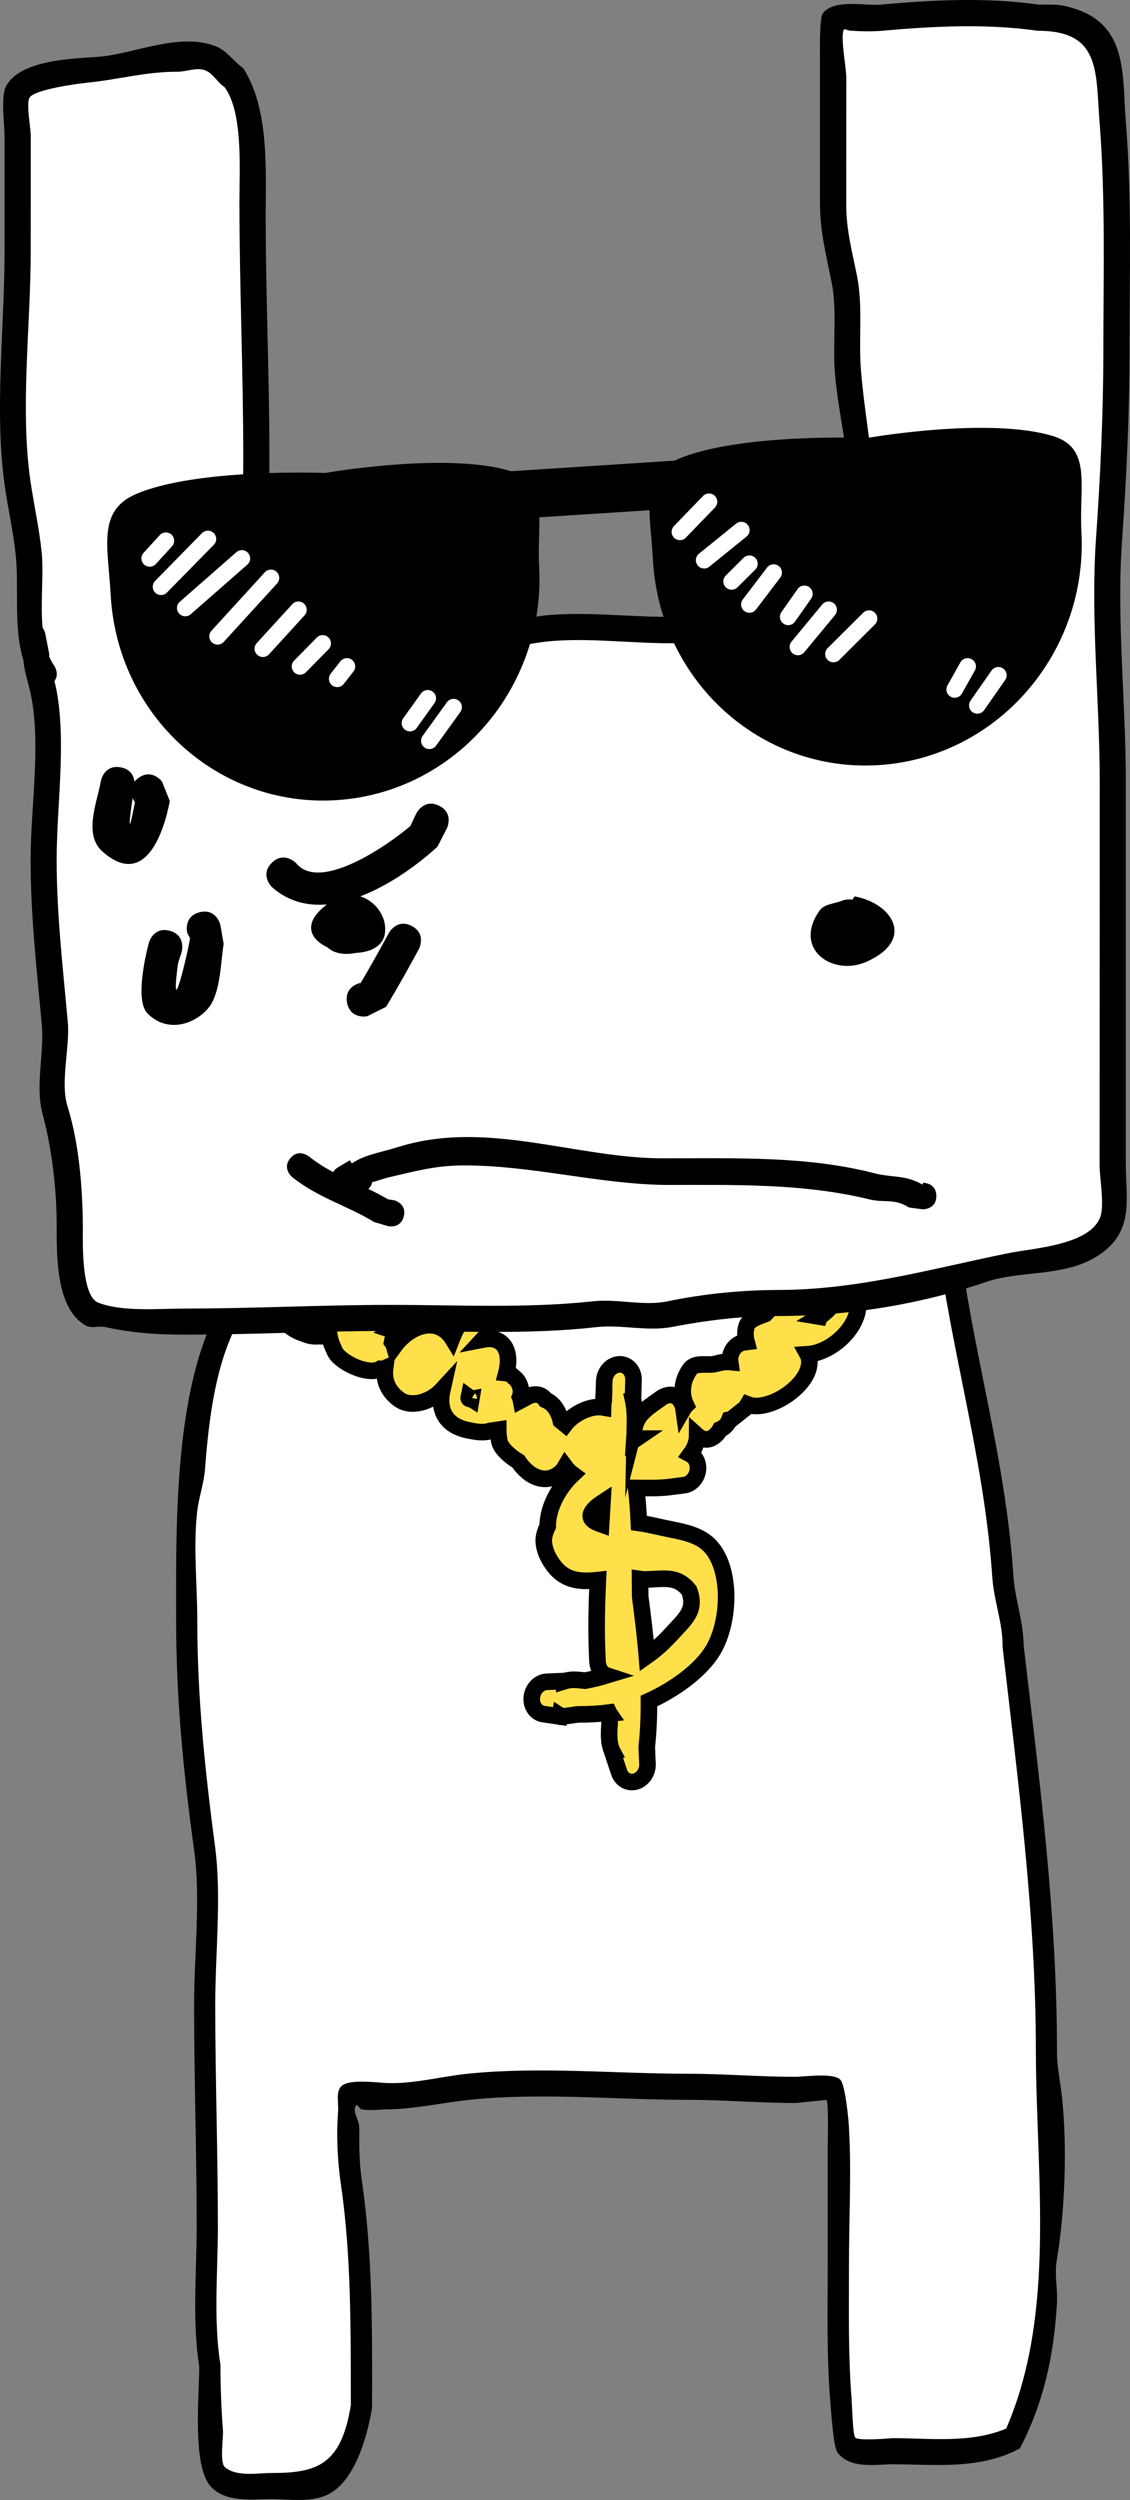 <svg version="1.1" xmlns="http://www.w3.org/2000/svg" xmlns:xlink="http://www.w3.org/1999/xlink" width="102.16" height="225.974" viewBox="0,0,102.16,225.974"><rect x="0" y="0" width="102.16" height="225.974" fill="#808080" stroke="none"/><g transform="translate(-188.159,-109.628)"><g stroke-miterlimit="10"><g stroke="none" stroke-width="0.5" stroke-linecap="butt"><path d="M235.536,214.908c-4.985,0.975 -9.788,4.36 -14.381,6.535c-1.805,0.855 -4.544,1.072 -5.863,2.768c-6.673,2.417 -7.984,10.578 -8.568,18.257c-0.098,1.291 -0.551,2.509 -0.702,3.792c-0.368,3.136 0.009,6.688 0.009,9.86c0,6.994 0.706,13.585 1.614,20.46c0.59,4.472 0.009,9.661 0.009,14.204c0,6.711 0.232,13.346 0.232,20.053c0,4.056 -0.418,8.503 0.227,12.486c0.006,2.05 0.071,3.994 0.232,6.016c0.038,0.482 -0.309,2.832 0.154,3.245c1.036,0.924 3.026,0.542 4.211,0.542c4.037,0 6.275,-0.566 7.149,-6.079c-0.02,-6.753 0.048,-13.433 -0.916,-20.005c-0.305,-2.079 -0.41,-4.401 -0.248,-6.519c0.059,-0.766 -0.156,-1.738 0.285,-2.282c0.653,-0.807 3.48,-0.352 4.398,-0.352c2.253,0.062 4.775,-0.618 7.12,-0.856c6.495,-0.659 13.26,-0.003 19.781,-0.003c3.265,0 6.48,0.286 9.74,0.286c0.863,0 3.457,-0.388 4.095,0.272c0.444,0.46 0.781,3.653 0.817,4.282c0.238,4.084 0.002,8.306 0.002,12.404c0,4.078 -0.087,8.162 0.227,12.2c0.048,0.611 0.08,3.053 0.285,3.426c0.201,0.366 3.299,0.074 3.385,0.074c3.381,0 7.017,0.496 10.269,-0.859c4.516,-10.419 2.711,-22.72 2.673,-34.035c0,-12.459 -1.611,-24.344 -3.012,-36.584c0.033,-2.143 -0.776,-4.083 -0.927,-6.289c-0.634,-9.271 -2.916,-17.549 -4.391,-26.506c-0.574,-3.821 -3.405,-4.693 -6.048,-5.673c-5.019,-1.86 -10.843,-4.227 -16.112,-4.263c-4.334,-1.784 -9.892,-0.844 -14.454,-0.844h-1.16c0,0 -0.053,0 -0.134,-0.015zM238.831,212.474c4.218,-0.165 8.951,-0.65 12.764,0.92c2.362,-0.017 4.457,0.567 6.653,1.482c5.478,2.283 15.583,1.458 17.103,10.355c1.436,9.046 3.799,17.409 4.422,26.779c0.15,2.254 0.901,4.086 0.928,6.316c1.436,12.285 3.017,24.246 3.017,36.754c-0.005,1.396 0.31,2.766 0.457,4.15c0.483,4.558 0.253,10.396 -0.483,14.747c-0.212,1.251 0.097,2.559 0.023,3.834c-0.283,4.851 -1.227,9.046 -3.353,13.134c-3.649,1.953 -7.633,1.433 -11.53,1.433c-1.461,0 -3.814,0.463 -4.963,-1.072c-0.376,-0.502 -0.58,-3.85 -0.643,-4.595c-0.345,-4.113 -0.237,-8.282 -0.237,-12.437c0,-3.438 -0.002,-6.875 0,-10.313c0,-0.46 0.099,-4.307 -0.108,-4.514c-0.018,-0.018 -2.624,0.272 -2.862,0.272c-3.261,0 -6.475,-0.286 -9.74,-0.286c-6.47,0 -13.201,-0.676 -19.643,-0.003c-2.443,0.255 -4.887,0.815 -7.258,0.862c-0.85,0 -1.71,0.159 -2.551,0c-0.182,-0.034 -0.342,-0.512 -0.472,-0.352c-0.39,0.482 0.285,1.333 0.285,2.015c0,1.601 -0.018,3.072 0.216,4.653c1,6.776 0.957,13.71 0.939,20.675c-0.47,2.864 -1.684,6.834 -4.131,7.894c-1.531,0.663 -3.359,0.352 -4.954,0.352c-1.679,0 -4.164,0.36 -5.529,-1.177c-1.647,-1.856 -1.014,-8.253 -1.005,-10.793c-0.657,-4.058 -0.237,-8.591 -0.237,-12.723c0,-6.707 -0.232,-13.342 -0.232,-20.053c0,-4.408 0.608,-9.542 0.009,-13.871c-0.964,-6.965 -1.633,-13.697 -1.633,-20.793c0,-11 -0.496,-30.304 10.219,-33.98c1.494,-1.781 4.255,-2.035 6.196,-2.961c5.63,-2.685 11.522,-6.945 17.719,-6.945c0,0 0.334,0 0.61,0.241z" fill="#000000"/><path d="M235.663,214.875l1.16,-0c4.562,0 10.132,-0.941 14.466,0.844c5.268,0.035 11.105,2.408 16.124,4.268c2.643,0.98 5.48,1.855 6.054,5.677c1.474,8.956 3.768,17.25 4.402,26.522c0.151,2.206 0.962,4.152 0.929,6.294c1.401,12.239 3.011,24.16 3.011,36.62c0.038,11.315 1.832,23.634 -2.684,34.053c-3.252,1.355 -6.893,0.863 -10.274,0.863c-0.086,0 -3.186,0.293 -3.387,-0.073c-0.205,-0.373 -0.271,-2.902 -0.319,-3.513c-0.314,-4.038 -0.231,-8.119 -0.231,-12.197c0,-4.097 0.23,-8.314 -0.008,-12.398c-0.037,-0.629 -0.318,-3.754 -0.763,-4.213c-0.638,-0.66 -3.236,-0.269 -4.098,-0.269c-3.26,0 -6.488,-0.278 -9.753,-0.278c-6.521,0 -13.321,-0.663 -19.816,-0.004c-2.345,0.238 -4.872,0.912 -7.126,0.85c-0.918,0 -3.747,-0.458 -4.401,0.349c-0.441,0.544 -0.166,1.455 -0.225,2.221c-0.162,2.118 -0.06,4.436 0.245,6.515c0.964,6.572 0.889,13.245 0.909,19.998c-0.874,5.513 -3.152,6.161 -7.189,6.161c-1.186,0 -3.177,0.381 -4.213,-0.544c-0.463,-0.413 -0.117,-2.763 -0.155,-3.246c-0.16,-2.022 -0.227,-3.967 -0.234,-6.018c-0.645,-3.983 -0.231,-8.435 -0.231,-12.492c0,-6.707 -0.238,-13.356 -0.238,-20.067c0,-4.543 0.579,-9.746 -0.012,-14.218c-0.907,-6.874 -1.611,-13.485 -1.611,-20.479c0,-3.172 -0.375,-6.731 -0.007,-9.867c0.151,-1.283 0.605,-2.504 0.703,-3.794c0.584,-7.679 1.905,-15.852 8.578,-18.269c1.318,-1.696 4.062,-1.917 5.867,-2.772c4.594,-2.175 9.408,-5.564 14.393,-6.54c0.081,0.015 0.134,0.015 0.134,0.015z" fill="#ffffff"/></g><path d="M245.383,236.107c0.157,0.703 0.196,1.531 0.179,2.394c0.31,-1.217 1.545,-1.873 2.407,-2.523c0,0 1.152,-0.803 1.799,0.424c0.102,0.193 0.159,0.376 0.183,0.546c0.067,-0.116 0.145,-0.213 0.23,-0.295c-0.45,-0.93 -0.43,-2.145 0.346,-3.241c0.489,-0.691 1.521,-0.331 2.284,-0.492c0.539,-0.162 0.99,-0.213 1.361,-0.177c-0.007,-0.05 -0.012,-0.101 -0.014,-0.152c-0.035,-0.805 0.528,-1.533 1.257,-1.627l0.241,-0.031c-0.114,-0.437 -0.139,-0.891 -0.033,-1.32c0.179,-0.725 1.002,-0.919 1.715,-1.205c0.484,-0.547 1.035,-0.96 1.588,-1.115c0.765,-1.126 2.01,-2.085 3.052,-2.563c-0.3,-1.152 0.477,-2.244 1.706,-3.291c0.37,-0.315 1.018,-0.501 1.675,-0.621c0.314,-0.148 0.648,-0.203 0.985,-0.144c0.023,-0.003 0.046,-0.006 0.069,-0.008c0.201,-0.449 0.639,-0.813 1.178,-1.1l0.139,-0.12c0.606,-0.353 1.166,-1.165 1.818,-1.06c0.399,0.064 0.849,0.178 1.261,0.361c0.094,-0.003 0.182,-0.003 0.263,0c0,0 1.312,0.072 1.158,1.537c-0.026,0.25 -0.086,0.455 -0.168,0.624c-0.384,1.418 -2.255,2.977 -3.603,2.829c0.01,1.584 -1.367,2.722 -2.799,3.068c0.636,2.41 -2.151,5.096 -4.483,5.239c0.053,0.096 0.093,0.202 0.118,0.321c0.478,2.302 -3.598,4.983 -5.524,4.22c-0.12,0.21 -0.242,0.338 -0.242,0.338l-1.284,1.019c-0.046,0.005 -0.093,0.012 -0.141,0.02c-0.156,0.403 -0.463,0.729 -0.842,0.879c-0.073,0.142 -0.175,0.286 -0.313,0.431c-0.789,0.83 -1.503,0.346 -1.762,0.114c-0.003,0.541 -0.186,1.12 -0.613,1.698c0.39,0.207 0.663,0.636 0.686,1.163c0.035,0.805 -0.528,1.533 -1.257,1.627l-1.333,0.171c-0.993,0.124 -1.994,0.083 -2.993,0.078c0.117,1.047 0.193,2.104 0.243,3.166c0.965,0.131 1.849,0.379 2.928,0.591c1.224,0.241 2.559,0.527 3.457,1.438c1.975,2.004 1.891,6.711 0.384,9.357c-1.127,1.979 -3.662,3.72 -5.86,4.715c0.007,1.387 -0.051,2.777 -0.199,4.165l0.066,1.515c0.035,0.805 -0.528,1.533 -1.257,1.627c-0.604,0.078 -1.133,-0.305 -1.316,-0.897l-0.55,-1.647l0.043,-0.021c-0.033,-0.061 -0.065,-0.123 -0.096,-0.186c-0.363,-0.744 -0.314,-1.649 -0.248,-2.555l-0.037,-0.855l0.025,-0.003c-0.009,-0.013 -0.018,-0.027 -0.026,-0.042c-0.011,-0.02 -0.021,-0.041 -0.031,-0.062c-0.91,0.122 -1.829,0.166 -2.699,0.163c-0.059,-0 -0.12,0.003 -0.182,0.009c-0.457,0.072 -0.922,0.136 -1.396,0.194l-0.146,-0.095l-0.015,0.083l-1.445,-0.211c-0.594,-0.072 -1.058,-0.596 -1.088,-1.289c-0.035,-0.805 0.528,-1.533 1.257,-1.627c0.039,-0.005 0.078,-0.008 0.116,-0.009l1.567,-0.068l-0,0.018c0.02,-0.006 0.039,-0.013 0.059,-0.019c0.599,-0.187 1.212,-0.103 1.827,-0.033c0.663,-0.13 1.303,-0.283 1.924,-0.472c-0.761,-0.249 -0.804,-1.245 -0.804,-1.245l-0.029,-0.669c-0.097,-2.226 -0.046,-4.463 0.062,-6.704c-1.43,0.157 -2.823,0.124 -3.875,-1.152c-0.518,-0.629 -0.956,-1.44 -1.016,-2.313c-0.033,-0.48 0.145,-0.952 0.356,-1.413c-0.004,-1.672 1.012,-3.511 2.262,-4.681c-0.256,-0.187 -0.487,-0.415 -0.681,-0.677c-0.116,0.199 -0.256,0.377 -0.43,0.526c-1.365,1.169 -2.916,0.337 -3.807,-1.013c-0.853,-0.509 -1.614,-1.246 -1.72,-1.838c-0.07,-0.39 -0.102,-0.731 -0.101,-1.033c-0.237,0.035 -0.479,0.08 -0.709,0.102c-0.625,0.227 -1.356,0.077 -1.99,-0.05c-2.144,-0.431 -2.748,-1.918 -2.351,-3.68c-1.024,1.119 -2.796,1.672 -3.884,0.904c-1.089,-0.769 -1.427,-1.81 -1.29,-2.844c-0.205,0.087 -0.364,0.108 -0.364,0.108l-0.106,-0.026c-1.117,0.611 -3.598,-0.622 -4.052,-1.548c-0.291,-0.593 -0.455,-1.067 -0.517,-1.466c-0.322,0.045 -0.65,0.061 -0.974,0.047c-0.425,0.036 -0.85,-0.025 -1.249,-0.204c-1.847,-0.549 -3.104,-2.168 -1.66,-4.694c0.286,-0.501 0.722,-0.91 1.204,-1.208c0.393,-0.468 0.756,-1.001 1.279,-1.195c0.145,-0.053 0.3,-0.099 0.463,-0.135c0.399,-0.36 0.775,-0.664 1.079,-0.893c0,0 1.132,-0.84 1.814,0.362c0.286,0.505 0.253,0.946 0.117,1.288c0.194,0.241 0.336,0.54 0.406,0.903c0.638,0.501 1.021,1.283 0.879,2.499c0.108,0.079 0.215,0.185 0.318,0.325c0.102,0.138 0.175,0.275 0.223,0.407c0.022,0.005 0.044,0.01 0.066,0.015c0.413,0.096 0.654,0.417 0.811,0.848l0.265,-0.185l0.324,0.615l0.063,0.045l-0.021,0.035l0.298,0.565l-0.064,0.045l0.294,0.096c-0.112,0.312 -0.188,0.653 -0.259,0.999c0.076,0.104 0.14,0.23 0.185,0.385c1.292,-1.792 3.748,-2.811 5.184,-0.836c0.018,0.025 0.035,0.051 0.051,0.077c0.241,-0.615 0.566,-1.211 0.919,-1.76c0,0 0.83,-1.202 1.858,-0.36c1.029,0.841 0.199,2.043 0.199,2.043c-0.059,0.076 -0.124,0.148 -0.19,0.219c0.579,-0.113 1.147,-0.079 1.583,0.245c0.75,0.557 0.824,1.698 0.533,2.791c0.232,0.024 0.476,0.13 0.69,0.389c0.185,0.117 0.358,0.313 0.492,0.628c0.194,0.456 0.169,0.838 0.056,1.141c0.043,0.098 0.071,0.2 0.089,0.299c0.223,-0.117 0.454,-0.239 0.686,-0.375c0,0 0.981,-0.495 1.532,0.342c0.719,0.291 1.188,1.022 1.383,1.888l0.389,0.318c0.681,-0.896 2.222,-1.738 3.429,-1.53c0.006,-0.298 0.023,-0.515 0.059,-0.595c-0.003,-0.08 -0.006,-0.16 -0.009,-0.24l0.019,-0.041l0.001,-0.026l-0.018,0.001l0.057,-1.472c0.021,-0.757 0.564,-1.42 1.258,-1.509c0.729,-0.094 1.348,0.483 1.383,1.287c0.002,0.043 0.002,0.086 0.001,0.128l-0.045,1.721c0,0.002 0,0.004 0,0.006zM246.034,253.869c0,0.025 0,0.05 0.001,0.075c0.237,1.772 0.456,3.564 0.604,5.368c0.763,-0.539 1.505,-1.196 2.238,-2.003c1.204,-1.327 2.274,-2.127 1.58,-3.923c-1.152,-1.44 -2.371,-0.986 -4.013,-0.992c-0.141,-0.001 -0.281,-0.014 -0.42,-0.034c0.003,0.504 0.006,1.007 0.01,1.508zM245.549,239.67c-0.011,-0.054 -0.02,-0.107 -0.027,-0.159c-0.004,0.062 -0.007,0.125 -0.011,0.187c0.012,-0.009 0.025,-0.019 0.039,-0.028zM242.259,247.316l0.25,0.09c0.041,-0.656 0.082,-1.312 0.119,-1.967c-0.944,0.618 -1.64,1.39 -0.369,1.877zM262.255,228.641c0.054,-0.033 0.107,-0.069 0.159,-0.106c0.277,-0.199 1.035,-0.897 0.742,-0.731c-0.524,0.296 -1.079,0.517 -1.636,0.709l0.802,-0.113c0,0 -0.018,0.099 -0.066,0.241zM230.77,236.084c-0.078,-0.049 -0.156,-0.102 -0.232,-0.159c-0.013,0.06 -0.012,0.101 0.007,0.118c0.061,0.056 0.14,0.056 0.225,0.04z" fill="#ffe04b" stroke="#000000" stroke-width="1.5" stroke-linecap="butt"/><g stroke="none" stroke-width="0.5" stroke-linecap="butt"><path d="M190.274,169.293c-0.915,-2.939 -0.386,-6.465 -0.69,-9.454c-0.22,-2.166 -0.704,-4.213 -1.003,-6.342c-0.943,-6.716 -0.013,-14.252 -0.013,-21.043c0,-3.494 0,-6.988 0,-10.483c0,-1.111 -0.365,-3.613 0.142,-4.56c1.294,-2.415 6.153,-2.479 8.38,-2.651c3.138,-0.243 7.358,-2.273 10.644,-0.921c0.954,0.392 1.559,1.36 2.41,1.944c2.349,3.646 2.035,9.013 2.035,13.305c0,7.262 0.337,14.575 0.337,21.881c0,4.492 -0.337,8.95 -0.337,13.465c0,0.515 -0.406,3.747 -0.103,4.12c0.445,0.547 3.687,-0.778 4.276,-0.894c3.66,-0.723 8.071,-0.701 11.794,-0.725c3.115,0.023 6.171,-1.364 9.307,-1.677c4.547,-0.454 9.226,0.436 13.773,0.003c0.59,-0.056 3.259,-0.994 3.321,-1.003c2.81,-0.43 6.094,-0.352 8.945,-0.352c0.315,0.085 0.636,0.363 0.944,0.255c0.762,-0.269 -0.13,-1.612 -0.126,-2.419c0.015,-2.501 0.673,-4.499 0.673,-7.116c0,-3.837 -1.026,-7.469 -1.341,-11.28c-0.222,-2.697 0.224,-5.606 -0.31,-8.258c-0.465,-2.307 -1.034,-4.528 -1.042,-7.009c0,-4.376 0,-8.752 0,-13.129c0,-0.725 -0.059,-3.687 0.255,-4.106c1.008,-1.348 3.861,-0.669 5.224,-0.795c4.707,-0.434 9.613,-0.674 14.323,-0.001c1.392,0.003 1.873,-0.087 3.334,0.399c4.735,1.572 4.184,6.098 4.512,10.151c0.554,6.841 0.339,13.739 0.339,20.609c0,5.706 -0.27,11.555 -0.676,17.253c-0.512,7.181 0.34,14.573 0.34,21.796c0,11.558 0,23.115 0,34.673c0,2.881 0.691,5.598 -1.832,7.698c-3.1,2.58 -7.396,1.713 -10.831,2.886c-5.94,2.029 -12.377,3.073 -18.835,3.073c-3.225,-0.011 -6.462,0.394 -9.535,0.988c-2.199,0.425 -4.619,-0.237 -6.841,0.016c-6.126,0.696 -12.446,0.342 -18.633,0.342c-6.193,0 -12.306,0.337 -18.515,0.337c-2.645,0 -4.705,-0.142 -7.262,-0.689c-0.563,-0.12 -1.216,0.149 -1.721,-0.127c-2.705,-1.478 -2.644,-6.225 -2.654,-8.802c0.021,-3.515 -0.43,-7.195 -1.295,-10.424c-0.651,-2.43 0.184,-5.48 -0.046,-7.972c-0.461,-4.991 -1.016,-9.883 -1.016,-14.93c0,-4.626 0.958,-10.41 0.022,-14.921c-0.215,-1.037 -0.59,-2.059 -0.673,-3.111zM193.128,171.189c0.067,0.252 0.13,0.505 0.179,0.76c0.916,4.735 0.022,10.543 0.022,15.376c0,4.968 0.564,9.779 1.004,14.693c0.197,2.193 -0.695,5.416 -0.046,7.513c1.061,3.428 1.38,7.399 1.398,11.12c-0.006,1.27 -0.144,6.087 1.385,6.683c2.187,0.852 5.429,0.531 7.849,0.531c6.209,0 12.32,-0.337 18.515,-0.337c6.113,0 12.343,0.328 18.396,-0.331c2.131,-0.232 4.535,0.449 6.624,0.016c3.209,-0.666 6.629,-1.022 9.99,-1.032c7.357,0 14.005,-1.944 20.963,-3.341c2.147,-0.431 7.282,-0.702 8.2,-3.261c0.393,-1.096 -0.068,-3.472 -0.068,-4.652c0,-11.558 0,-23.115 0,-34.673c0,-7.283 -0.841,-14.724 -0.334,-21.966c0.396,-5.645 0.67,-11.432 0.67,-17.083c0,-6.822 0.202,-13.666 -0.334,-20.46c-0.365,-4.63 0.13,-8.314 -5.618,-8.302c-4.597,-0.657 -9.359,-0.413 -13.954,-0.001c-0.99,0.089 -1.991,0.066 -2.982,-0.005c-0.186,-0.013 -0.484,-0.292 -0.546,-0.117c-0.266,0.756 0.255,3.391 0.255,4.31c0,3.815 0,7.63 0,11.445c-0.009,2.308 0.555,4.325 0.978,6.457c0.552,2.781 0.126,5.758 0.363,8.573c0.398,4.73 1.388,9.127 1.352,13.92c-0.008,1.127 -0.45,2.208 -0.705,3.306c-0.27,1.16 0.24,2.402 0.023,3.574c-0.139,0.75 -0.179,1.69 -0.79,2.147c-0.65,0.486 -1.615,0.17 -2.423,0.255c-2.734,0 -5.871,-0.095 -8.56,0.321c-1.173,0.182 -2.232,0.894 -3.412,1.016c-4.563,0.474 -9.268,-0.453 -13.83,0.003c-3.241,0.324 -6.307,1.669 -9.544,1.689c-3.438,-0.028 -7.718,-0.044 -11.097,0.622c-1.352,0.266 -5.068,1.825 -6.496,0.452c-1.255,-1.206 -0.776,-4.423 -0.776,-5.979c0,-4.514 0.337,-8.975 0.337,-13.465c0,-7.763 -0.337,-15.502 -0.337,-23.228c0,-2.855 0.347,-7.971 -1.331,-10.259c-0.606,-0.39 -0.975,-1.12 -1.63,-1.423c-0.778,-0.36 -1.713,0.091 -2.57,0.091c-2.977,0 -5.328,0.713 -8.317,1.006c-0.656,0.064 -4.797,0.603 -5.099,1.389c-0.254,0.661 0.142,2.655 0.142,3.426c0,3.494 0,6.988 0,10.483c0,6.656 -0.968,14.13 -0.011,20.703c0.315,2.164 0.798,4.243 1.016,6.445c0.189,1.911 -0.126,4.486 0.078,6.761c0.187,0.256 0.241,0.527 0.241,0.527l0.354,1.8c-0.001,0.101 0.002,0.201 0.008,0.301c0.131,0.297 0.286,0.577 0.469,0.834c0,0 0.489,0.733 0.001,1.363z" fill="#000000"/><path d="M193.079,169.827c-0.183,-0.257 -0.338,-0.537 -0.469,-0.835c-0.006,-0.1 -0.009,-0.201 -0.008,-0.301l-0.354,-1.802c0,0 -0.054,-0.272 -0.241,-0.528c-0.204,-2.275 0.111,-4.857 -0.077,-6.768c-0.217,-2.202 -0.699,-4.287 -1.014,-6.451c-0.957,-6.574 0.019,-14.061 0.019,-20.717c0,-3.494 0.004,-6.993 0.004,-10.487c0,-0.771 -0.395,-2.765 -0.141,-3.427c0.302,-0.786 4.446,-1.327 5.101,-1.391c2.988,-0.293 5.344,-1.009 8.321,-1.009c0.857,0 1.793,-0.452 2.571,-0.092c0.655,0.303 1.073,1.115 1.679,1.505c1.678,2.288 1.334,7.402 1.334,10.257c0,7.726 0.349,15.451 0.349,23.214c0,4.49 -0.33,8.934 -0.33,13.448c0,1.556 -0.478,4.763 0.777,5.969c1.428,1.373 5.048,-0.185 6.4,-0.452c3.38,-0.666 7.659,-0.652 11.097,-0.624c3.237,-0.02 6.325,-1.402 9.566,-1.726c4.563,-0.457 9.341,0.502 13.904,0.028c1.18,-0.123 2.239,-0.836 3.412,-1.017c2.689,-0.416 5.826,-0.318 8.56,-0.318c0.808,-0.085 1.677,0.246 2.328,-0.24c0.611,-0.457 0.652,-1.394 0.79,-2.144c0.217,-1.171 -0.292,-2.408 -0.022,-3.568c0.256,-1.097 0.699,-2.175 0.707,-3.302c0.035,-4.794 -0.944,-9.176 -1.343,-13.906c-0.237,-2.815 0.194,-5.788 -0.358,-8.569c-0.423,-2.132 -0.983,-4.146 -0.974,-6.454c0,-3.815 0.004,-7.628 0.004,-11.443c0,-0.919 -0.52,-3.554 -0.253,-4.309c0.062,-0.176 0.399,0.015 0.585,0.029c0.991,0.071 1.994,0.095 2.984,0.006c4.595,-0.412 9.364,-0.651 13.961,0.005c5.748,-0.012 5.258,3.676 5.623,8.306c0.536,6.793 0.342,13.648 0.342,20.47c0,5.651 -0.269,11.451 -0.665,17.096c-0.508,7.242 0.334,14.705 0.334,21.988c0,11.558 -0.012,23.138 -0.012,34.696c0,1.18 0.459,3.557 0.066,4.653c-0.917,2.559 -6.057,2.833 -8.204,3.265c-6.958,1.397 -13.62,3.348 -20.977,3.348c-3.361,0.01 -6.789,0.368 -9.997,1.034c-2.088,0.433 -4.498,-0.247 -6.629,-0.015c-6.053,0.659 -12.298,0.329 -18.411,0.329c-6.194,0 -12.318,0.332 -18.526,0.332c-2.42,0 -5.665,0.319 -7.853,-0.534c-1.53,-0.596 -1.394,-5.415 -1.388,-6.685c-0.018,-3.722 -0.341,-7.697 -1.403,-11.125c-0.649,-2.096 0.239,-5.324 0.043,-7.517c-0.44,-4.914 -1.01,-9.736 -1.01,-14.704c0,-4.832 0.891,-10.656 -0.025,-15.391c-0.049,-0.254 -0.112,-0.508 -0.179,-0.76c0.488,-0.629 -0.001,-1.364 -0.001,-1.364z" fill="#ffffff"/></g><g><path d="M236.901,160.877c0.59,10.949 -7.604,20.385 -18.301,21.076c-10.697,0.691 -19.846,-7.625 -20.436,-18.573c-0.231,-4.286 -1.244,-7.582 2.299,-9.098c5.508,-2.357 17.089,-1.902 17.089,-1.902c0,0 11.018,-1.939 16.795,-0.163c3.529,1.085 2.33,4.508 2.554,8.66z" fill="#000000" stroke="none" stroke-width="0" stroke-linecap="butt"/><path d="M228.02,156.963l-0.233,-4.317l25.868,-1.671l0.233,4.317z" fill="#000000" stroke="none" stroke-width="0" stroke-linecap="butt"/><path d="M285.926,157.71c0.59,10.949 -7.604,20.385 -18.301,21.076c-10.697,0.691 -19.846,-7.625 -20.436,-18.573c-0.231,-4.286 -1.244,-7.582 2.299,-9.098c5.508,-2.357 17.089,-1.902 17.089,-1.902c0,0 11.018,-1.939 16.795,-0.163c3.529,1.085 2.33,4.508 2.554,8.66z" fill="#000000" stroke="none" stroke-width="0" stroke-linecap="butt"/><path d="M202.717,162.666l4.238,-4.321" fill="none" stroke="#ffffff" stroke-width="1.5" stroke-linecap="round"/><path d="M201.694,160.105l1.461,-1.6" fill="none" stroke="#ffffff" stroke-width="1.5" stroke-linecap="round"/><path d="M210.024,160.105l-5.115,4.481" fill="none" stroke="#ffffff" stroke-width="1.5" stroke-linecap="round"/><path d="M212.654,161.865l-4.823,5.282" fill="none" stroke="#ffffff" stroke-width="1.5" stroke-linecap="round"/><path d="M211.924,168.267l3.215,-3.521" fill="none" stroke="#ffffff" stroke-width="1.5" stroke-linecap="round"/><path d="M217.331,167.787l-2.046,2.081" fill="none" stroke="#ffffff" stroke-width="1.5" stroke-linecap="round"/><path d="M219.523,169.868l-0.877,1.12" fill="none" stroke="#ffffff" stroke-width="1.5" stroke-linecap="round"/><path d="M226.83,172.749l-1.608,2.241" fill="none" stroke="#ffffff" stroke-width="1.5" stroke-linecap="round"/><path d="M229.168,173.549l-2.192,3.041" fill="none" stroke="#ffffff" stroke-width="1.5" stroke-linecap="round"/><path d="M249.627,157.704l2.63,-2.721" fill="none" stroke="#ffffff" stroke-width="1.5" stroke-linecap="round"/><path d="M251.819,160.265l3.361,-2.721" fill="none" stroke="#ffffff" stroke-width="1.5" stroke-linecap="round"/><path d="M255.911,160.585l-1.608,1.601" fill="none" stroke="#ffffff" stroke-width="1.5" stroke-linecap="round"/><path d="M255.911,164.266l2.192,-2.881" fill="none" stroke="#ffffff" stroke-width="1.5" stroke-linecap="round"/><path d="M260.88,163.306l-1.461,2.081" fill="none" stroke="#ffffff" stroke-width="1.5" stroke-linecap="round"/><path d="M263.51,168.747l3.215,-3.201" fill="none" stroke="#ffffff" stroke-width="1.5" stroke-linecap="round"/><path d="M263.072,164.746l-2.777,3.361" fill="none" stroke="#ffffff" stroke-width="1.5" stroke-linecap="round"/><path d="M275.64,169.868l-1.169,2.081" fill="none" stroke="#ffffff" stroke-width="1.5" stroke-linecap="round"/><path d="M276.517,173.389l1.9,-2.721" fill="none" stroke="#ffffff" stroke-width="1.5" stroke-linecap="round"/></g><path d="M271.612,218.944l-1.28,-0.171c-1.353,-0.854 -2.154,-0.384 -3.631,-0.744c-5.934,-1.445 -12.06,-1.292 -18.263,-1.292c-6.115,-0.055 -12.106,-1.766 -18.319,-1.766c-2.551,0 -4.34,0.504 -6.798,1.074c-0.568,0.132 -1.071,0.348 -1.515,0.434c-0.053,0.286 -0.187,0.483 -0.347,0.619c0.59,0.284 1.183,0.587 1.774,0.938l0.556,0.085c0,0 1.166,0.291 0.874,1.457c-0.291,1.166 -1.457,0.874 -1.457,0.874l-1.21,-0.356c-2.516,-1.531 -5.065,-2.184 -7.416,-4.065c0,0 -0.938,-0.751 -0.188,-1.689c0.751,-0.938 1.689,-0.188 1.689,-0.188c0.711,0.569 1.445,1.021 2.193,1.42c0.105,-0.174 0.253,-0.319 0.429,-0.42l1.085,-0.651l0.176,0.293c1.183,-0.799 2.293,-0.902 4.28,-1.515c8.072,-2.489 16.172,1.142 24.191,1.05c6.365,0 12.724,-0.213 18.815,1.356c1.597,0.411 2.752,0.117 4.315,1.022l0.044,-0.171c0,0 1.202,0 1.202,1.202c0,1.202 -1.202,1.202 -1.202,1.202z" fill="#000000" stroke="none" stroke-width="0.5" stroke-linecap="butt"/><path d="M227.862,182.465c1.377,0.689 0.689,2.066 0.689,2.066l-0.851,1.639c-1.785,1.63 -4.321,3.472 -6.966,4.48c1.306,0.4 2.423,1.788 2.228,3.309c-0.153,1.2 -1.303,1.743 -2.606,1.799c-0.97,0.209 -2,0.081 -2.592,-0.501c-1.536,-0.715 -2.299,-2.122 -0.155,-3.79c0.025,-0.03 0.052,-0.059 0.079,-0.086c-1.782,0.146 -3.502,-0.273 -4.96,-1.581c0,0 -1.089,-1.089 0,-2.178c1.089,-1.089 2.178,0 2.178,0c2.15,2.731 8.381,-1.646 10.349,-3.326l0.541,-1.143c0,0 0.689,-1.377 2.066,-0.689z" fill="#000000" stroke="none" stroke-width="0.5" stroke-linecap="butt"/><path d="M265.223,190.95l0.197,-0.296c3.498,0.65 5.489,3.975 1.044,5.921c-3.035,1.329 -6.662,-1.166 -4.209,-4.64c0.439,-0.622 1.395,-0.61 2.093,-0.915c0,0 0.411,-0.15 0.875,-0.07z" fill="#000000" stroke="none" stroke-width="0.5" stroke-linecap="butt"/><path d="M206.209,192.086c1.494,-0.374 1.868,1.121 1.868,1.121l0.303,1.74c-0.277,1.663 -0.268,4.533 -1.431,5.858c-1.355,1.544 -3.81,2.152 -5.476,0.401c-1.08,-1.135 -0.205,-5.037 0.145,-6.361c0,0 0.405,-1.486 1.891,-1.081c1.486,0.405 1.081,1.891 1.081,1.891c-0.126,0.443 -0.32,0.872 -0.377,1.33c-0.649,5.245 0.836,-0.791 1.128,-2.544l-0.253,-0.486c0,0 -0.374,-1.494 1.121,-1.868z" fill="#000000" stroke="none" stroke-width="0.5" stroke-linecap="butt"/><path d="M200.149,181.77c-0.398,2.615 -0.389,3.671 0.328,-0.29l-0.134,0.643c0,0 -0.102,-0.136 -0.194,-0.353zM200.314,180.286c0.088,-0.109 0.199,-0.216 0.336,-0.319c1.232,-0.924 2.156,0.308 2.156,0.308l0.701,1.756c-0.475,2.598 -2.158,8.04 -6.082,4.57c-1.768,-1.564 -0.452,-4.543 -0.152,-6.351c0,0 0.253,-1.519 1.772,-1.266c0.965,0.161 1.215,0.833 1.269,1.302z" fill="#000000" stroke="none" stroke-width="0.5" stroke-linecap="butt"/><path d="M219.541,200.282c-0.302,-1.51 1.208,-1.812 1.208,-1.812l-0.323,0.579c1.005,-1.674 1.961,-3.366 2.886,-5.085c0,0 0.73,-1.356 2.086,-0.626c1.356,0.73 0.626,2.086 0.626,2.086c-0.948,1.761 -1.928,3.495 -2.957,5.21l-1.714,0.857c0,0 -1.51,0.302 -1.812,-1.208z" fill="#000000" stroke="none" stroke-width="0.5" stroke-linecap="butt"/></g></g></svg>